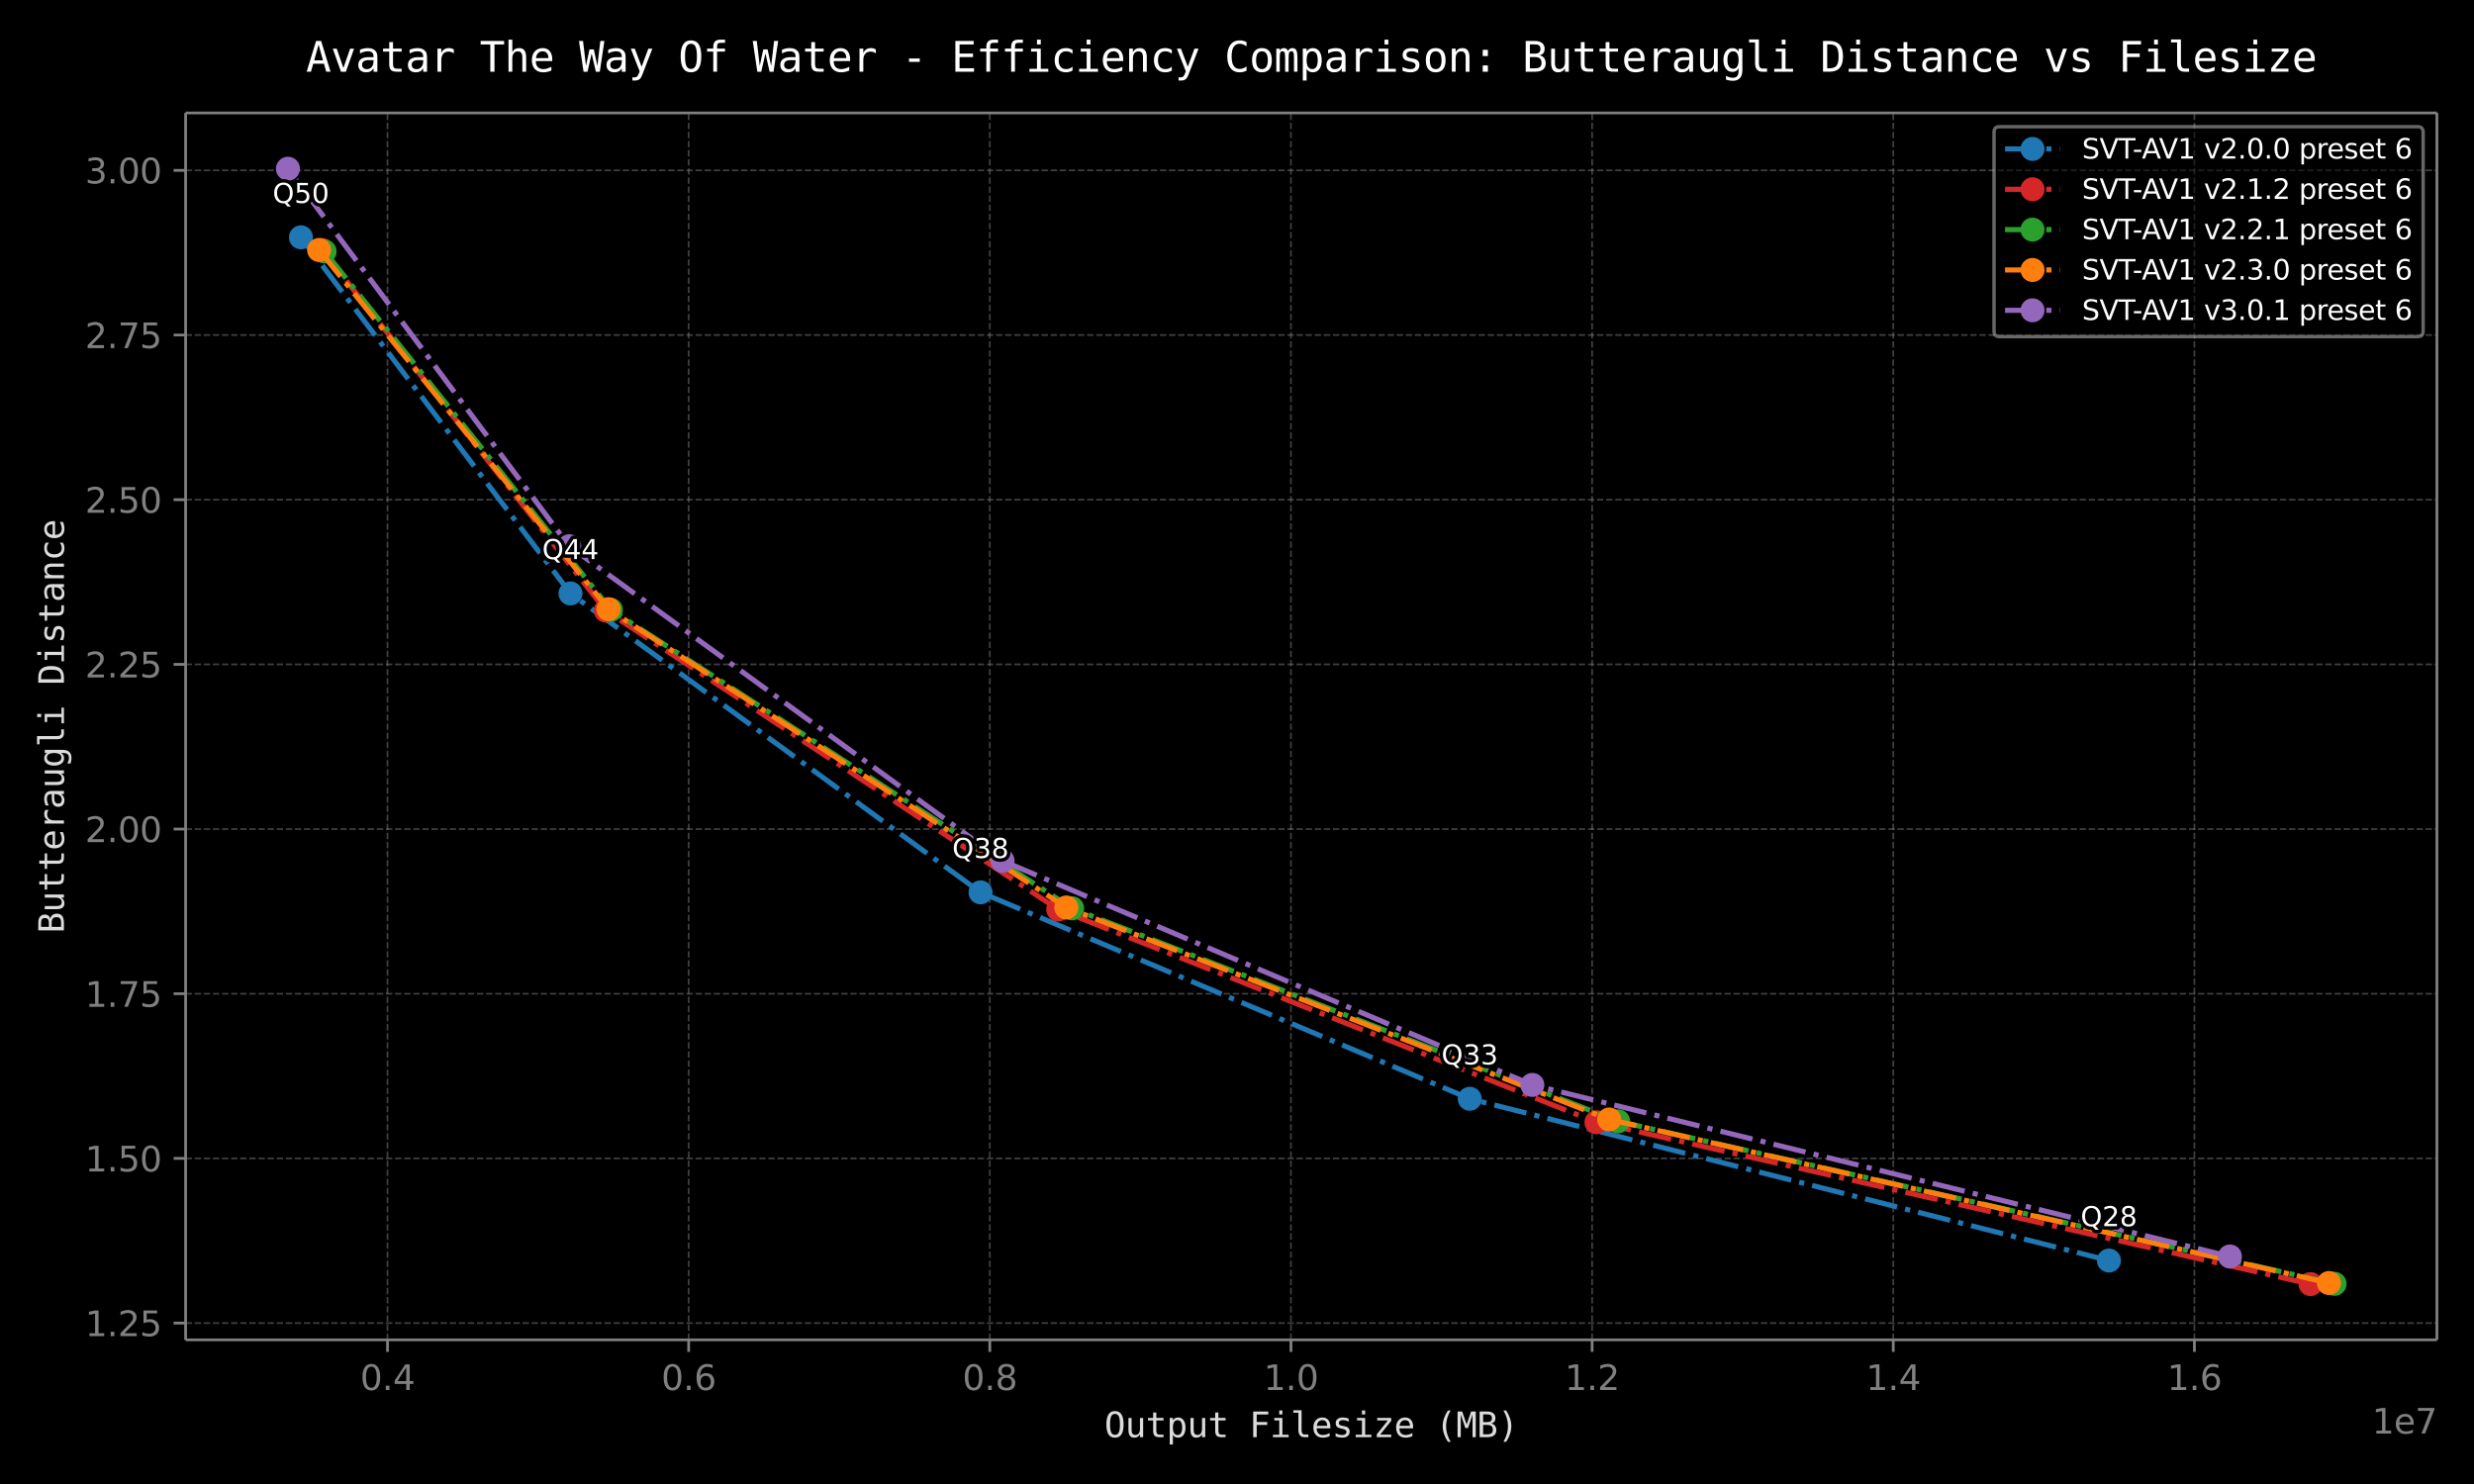 <!DOCTYPE svg  PUBLIC '-//W3C//DTD SVG 1.1//EN'  'http://www.w3.org/Graphics/SVG/1.1/DTD/svg11.dtd'>
<svg width="720pt" height="432pt" version="1.1" viewBox="0 0 720 432" xmlns="http://www.w3.org/2000/svg" xmlns:xlink="http://www.w3.org/1999/xlink"><defs><style type="text/css">*{stroke-linejoin: round; stroke-linecap: butt}</style></defs><g id="figure_1"><g id="patch_1"><path d="m0 432h720v-432h-720z"/></g><g id="axes_1"><g id="patch_2"><path d="m54.02 390.04h655.18v-357.16h-655.18z"/></g><g id="matplotlib.axis_1"><g id="xtick_1"><g id="line2d_1"><path d="m112.77 390.04v-357.16" clip-path="url(#p30de044396)" fill="none" stroke="#808080" stroke-dasharray="1.85,0.8" stroke-opacity=".5" stroke-width=".5"/></g><g id="line2d_2"><defs><path id="mf02370aa03" d="m0 0v3.5" stroke="#808080" stroke-width=".8"/></defs><use x="112.773" y="390.04" fill="#808080" stroke="#808080" stroke-width=".8" xlink:href="#mf02370aa03"/></g><g id="text_1"><!-- 0.4 --><g transform="translate(104.82 404.64) scale(.1 -.1)" fill="#808080"><defs><path id="DejaVuSans-30" transform="scale(.016)" d="m2034 4250q-487 0-733-480-245-479-245-1442 0-959 245-1439 246-480 733-480 491 0 736 480 246 480 246 1439 0 963-246 1442-245 480-736 480zm0 500q785 0 1199-621 414-620 414-1801 0-1178-414-1799-414-620-1199-620-784 0-1198 620-414 621-414 1799 0 1181 414 1801 414 621 1198 621z"/><path id="DejaVuSans-2e" transform="scale(.016)" d="m684 794h660v-794h-660v794z"/><path id="DejaVuSans-34" transform="scale(.016)" d="m2419 4116-1594-2491h1594v2491zm-166 550h794v-3041h666v-525h-666v-1100h-628v1100h-2106v609l1940 2957z"/></defs><use xlink:href="#DejaVuSans-30"/><use transform="translate(63.623)" xlink:href="#DejaVuSans-2e"/><use transform="translate(95.41)" xlink:href="#DejaVuSans-34"/></g></g></g><g id="xtick_2"><g id="line2d_3"><path d="m200.42 390.04v-357.16" clip-path="url(#p30de044396)" fill="none" stroke="#808080" stroke-dasharray="1.85,0.8" stroke-opacity=".5" stroke-width=".5"/></g><g id="line2d_4"><use x="200.416" y="390.04" fill="#808080" stroke="#808080" stroke-width=".8" xlink:href="#mf02370aa03"/></g><g id="text_2"><!-- 0.6 --><g transform="translate(192.46 404.64) scale(.1 -.1)" fill="#808080"><defs><path id="DejaVuSans-36" transform="scale(.016)" d="m2113 2584q-425 0-674-291-248-290-248-796 0-503 248-796 249-292 674-292t673 292q248 293 248 796 0 506-248 796-248 291-673 291zm1253 1979v-575q-238 112-480 171-242 60-480 60-625 0-955-422-329-422-376-1275 184 272 462 417 279 145 613 145 703 0 1111-427 408-426 408-1160 0-719-425-1154-425-434-1131-434-810 0-1238 620-428 621-428 1799 0 1106 525 1764t1409 658q238 0 480-47t505-140z"/></defs><use xlink:href="#DejaVuSans-30"/><use transform="translate(63.623)" xlink:href="#DejaVuSans-2e"/><use transform="translate(95.41)" xlink:href="#DejaVuSans-36"/></g></g></g><g id="xtick_3"><g id="line2d_5"><path d="m288.06 390.04v-357.16" clip-path="url(#p30de044396)" fill="none" stroke="#808080" stroke-dasharray="1.85,0.8" stroke-opacity=".5" stroke-width=".5"/></g><g id="line2d_6"><use x="288.06" y="390.04" fill="#808080" stroke="#808080" stroke-width=".8" xlink:href="#mf02370aa03"/></g><g id="text_3"><!-- 0.8 --><g transform="translate(280.11 404.64) scale(.1 -.1)" fill="#808080"><defs><path id="DejaVuSans-38" transform="scale(.016)" d="m2034 2216q-450 0-708-241-257-241-257-662 0-422 257-663 258-241 708-241t709 242q260 243 260 662 0 421-258 662-257 241-711 241zm-631 268q-406 100-633 378-226 279-226 679 0 559 398 884 399 325 1092 325 697 0 1094-325t397-884q0-400-227-679-226-278-629-378 456-106 710-416 255-309 255-755 0-679-414-1042-414-362-1186-362-771 0-1186 362-414 363-414 1042 0 446 256 755 257 310 713 416zm-231 997q0-362 226-565 227-203 636-203 407 0 636 203 230 203 230 565 0 363-230 566-229 203-636 203-409 0-636-203-226-203-226-566z"/></defs><use xlink:href="#DejaVuSans-30"/><use transform="translate(63.623)" xlink:href="#DejaVuSans-2e"/><use transform="translate(95.41)" xlink:href="#DejaVuSans-38"/></g></g></g><g id="xtick_4"><g id="line2d_7"><path d="m375.7 390.04v-357.16" clip-path="url(#p30de044396)" fill="none" stroke="#808080" stroke-dasharray="1.85,0.8" stroke-opacity=".5" stroke-width=".5"/></g><g id="line2d_8"><use x="375.703" y="390.04" fill="#808080" stroke="#808080" stroke-width=".8" xlink:href="#mf02370aa03"/></g><g id="text_4"><!-- 1.0 --><g transform="translate(367.75 404.64) scale(.1 -.1)" fill="#808080"><defs><path id="DejaVuSans-31" transform="scale(.016)" d="m794 531h1031v3560l-1122-225v575l1116 225h631v-4135h1031v-531h-2687v531z"/></defs><use xlink:href="#DejaVuSans-31"/><use transform="translate(63.623)" xlink:href="#DejaVuSans-2e"/><use transform="translate(95.41)" xlink:href="#DejaVuSans-30"/></g></g></g><g id="xtick_5"><g id="line2d_9"><path d="m463.35 390.04v-357.16" clip-path="url(#p30de044396)" fill="none" stroke="#808080" stroke-dasharray="1.85,0.8" stroke-opacity=".5" stroke-width=".5"/></g><g id="line2d_10"><use x="463.346" y="390.04" fill="#808080" stroke="#808080" stroke-width=".8" xlink:href="#mf02370aa03"/></g><g id="text_5"><!-- 1.2 --><g transform="translate(455.39 404.64) scale(.1 -.1)" fill="#808080"><defs><path id="DejaVuSans-32" transform="scale(.016)" d="m1228 531h2203v-531h-2962v531q359 372 979 998 621 627 780 809 303 340 423 576 121 236 121 464 0 372-261 606-261 235-680 235-297 0-627-103-329-103-704-313v638q381 153 712 231 332 78 607 78 725 0 1156-363 431-362 431-968 0-288-108-546-107-257-392-607-78-91-497-524-418-433-1181-1211z"/></defs><use xlink:href="#DejaVuSans-31"/><use transform="translate(63.623)" xlink:href="#DejaVuSans-2e"/><use transform="translate(95.41)" xlink:href="#DejaVuSans-32"/></g></g></g><g id="xtick_6"><g id="line2d_11"><path d="m550.99 390.04v-357.16" clip-path="url(#p30de044396)" fill="none" stroke="#808080" stroke-dasharray="1.85,0.8" stroke-opacity=".5" stroke-width=".5"/></g><g id="line2d_12"><use x="550.99" y="390.04" fill="#808080" stroke="#808080" stroke-width=".8" xlink:href="#mf02370aa03"/></g><g id="text_6"><!-- 1.4 --><g transform="translate(543.04 404.64) scale(.1 -.1)" fill="#808080"><use xlink:href="#DejaVuSans-31"/><use transform="translate(63.623)" xlink:href="#DejaVuSans-2e"/><use transform="translate(95.41)" xlink:href="#DejaVuSans-34"/></g></g></g><g id="xtick_7"><g id="line2d_13"><path d="m638.63 390.04v-357.16" clip-path="url(#p30de044396)" fill="none" stroke="#808080" stroke-dasharray="1.85,0.8" stroke-opacity=".5" stroke-width=".5"/></g><g id="line2d_14"><use x="638.633" y="390.04" fill="#808080" stroke="#808080" stroke-width=".8" xlink:href="#mf02370aa03"/></g><g id="text_7"><!-- 1.6 --><g transform="translate(630.68 404.64) scale(.1 -.1)" fill="#808080"><use xlink:href="#DejaVuSans-31"/><use transform="translate(63.623)" xlink:href="#DejaVuSans-2e"/><use transform="translate(95.41)" xlink:href="#DejaVuSans-36"/></g></g></g><g id="text_8"><!-- Output Filesize (MB) --><g transform="translate(321.41 418.37) scale(.1 -.1)" fill="#dcdcdc"><defs><path id="DejaVuSansMono-4f" transform="scale(.016)" d="m2828 2328q0 1028-211 1469t-692 441q-478 0-689-441t-211-1469q0-1025 211-1466 211-440 689-440 481 0 692 439t211 1467zm660 0q0-1219-386-1819t-1177-600-1175 597-384 1822q0 1222 386 1822t1173 600q791 0 1177-600t386-1822z"/><path id="DejaVuSansMono-75" transform="scale(.016)" d="m609 1325v2169h575v-2169q0-472 167-694 168-222 518-222 406 0 621 286 216 286 216 821v1978h578v-3494h-578v525q-153-303-417-460-264-156-617-156-538 0-801 352-262 352-262 1064z"/><path id="DejaVuSansMono-74" transform="scale(.016)" d="m1919 4494v-994h1306v-447h-1306v-1900q0-387 147-541 147-153 512-153h647v-459h-703q-647 0-913 259-265 260-265 894v1900h-935v447h935v994h575z"/><path id="DejaVuSansMono-70" transform="scale(.016)" d="m1172 441v-1772h-578v4831h578v-447q144 260 383 395 239 136 551 136 635 0 996-491 361-490 361-1359 0-853-363-1339-362-486-994-486-318 0-558 136-239 136-376 396zm1687 1306q0 669-211 1009-210 341-626 341-419 0-635-342-215-342-215-1008 0-663 215-1007 216-343 635-343 416 0 626 340 211 341 211 1010z"/><path id="DejaVuSansMono-46" transform="scale(.016)" d="m728 4666h2747v-532h-2112v-1375h1915v-531h-1915v-2228h-635v4666z"/><path id="DejaVuSansMono-69" transform="scale(.016)" d="m800 3500h1472v-3053h1141v-447h-2857v447h1141v2606h-897v447zm897 1363h575v-729h-575v729z"/><path id="DejaVuSansMono-6c" transform="scale(.016)" d="m1997 1269q0-388 142-585 142-196 420-196h672v-488h-728q-515 0-798 331-283 332-283 938v3178h-922v450h1497v-3628z"/><path id="DejaVuSansMono-65" transform="scale(.016)" d="m3475 1894v-281h-2491v-19q0-572 298-885 299-312 843-312 275 0 575 87 300 88 641 266v-572q-328-134-633-201-305-68-589-68-816 0-1276 489-459 490-459 1349 0 837 450 1337t1200 500q669 0 1055-453t386-1237zm-575 169q-12 506-239 770t-652 264q-415 0-684-275t-319-763l1894 4z"/><path id="DejaVuSansMono-73" transform="scale(.016)" d="m3041 3378v-562q-247 143-497 215t-510 72q-390 0-583-127-192-126-192-385 0-235 144-351 144-115 716-224l231-44q428-81 648-325 221-244 221-634 0-519-369-812-369-292-1025-292-259 0-544 55-284 55-615 164v594q322-166 615-249 294-82 557-82 381 0 590 154 210 155 210 433 0 400-766 553l-25 7-216 43q-497 97-725 327t-228 626q0 504 340 777 341 273 973 273 281 0 540-52 260-51 510-154z"/><path id="DejaVuSansMono-7a" transform="scale(.016)" d="m709 3506h2541v-525l-2009-2512h2009v-469h-2616v531l2010 2516h-1935v459z"/><path id="DejaVuSansMono-28" transform="scale(.016)" d="m2766 4856q-416-712-621-1420-204-708-204-1427 0-715 204-1425 205-709 621-1428h-500q-472 744-704 1448-231 705-231 1405 0 697 231 1403 232 707 704 1444h500z"/><path id="DejaVuSansMono-4d" transform="scale(.016)" d="m269 4666h844l806-2375 812 2375h847v-4666h-584v4122l-831-2459h-479l-834 2459v-4122h-581v4666z"/><path id="DejaVuSansMono-42" transform="scale(.016)" d="m1153 2228v-1709h747q550 0 784 192 235 192 235 633 0 456-247 670t-772 214h-747zm0 1919v-1406h735q456 0 660 175 205 175 205 565 0 353-202 509-201 157-663 157h-735zm-634 519h1381q716 0 1103-310 388-309 388-875 0-428-205-675t-614-309q459-69 720-393 261-323 261-823 0-634-416-958-415-323-1237-323h-1381v4666z"/><path id="DejaVuSansMono-29" transform="scale(.016)" d="m1088 4856h500q471-737 702-1444 232-706 232-1403 0-703-232-1409-231-706-702-1444h-500q415 725 620 1434 205 710 205 1419 0 713-205 1422-205 710-620 1425z"/></defs><use xlink:href="#DejaVuSansMono-4f"/><use transform="translate(60.205)" xlink:href="#DejaVuSansMono-75"/><use transform="translate(120.41)" xlink:href="#DejaVuSansMono-74"/><use transform="translate(180.62)" xlink:href="#DejaVuSansMono-70"/><use transform="translate(240.82)" xlink:href="#DejaVuSansMono-75"/><use transform="translate(301.03)" xlink:href="#DejaVuSansMono-74"/><use transform="translate(361.23)" xlink:href="#DejaVuSansMono-20"/><use transform="translate(421.44)" xlink:href="#DejaVuSansMono-46"/><use transform="translate(481.64)" xlink:href="#DejaVuSansMono-69"/><use transform="translate(541.85)" xlink:href="#DejaVuSansMono-6c"/><use transform="translate(602.05)" xlink:href="#DejaVuSansMono-65"/><use transform="translate(662.26)" xlink:href="#DejaVuSansMono-73"/><use transform="translate(722.46)" xlink:href="#DejaVuSansMono-69"/><use transform="translate(782.67)" xlink:href="#DejaVuSansMono-7a"/><use transform="translate(842.87)" xlink:href="#DejaVuSansMono-65"/><use transform="translate(903.08)" xlink:href="#DejaVuSansMono-20"/><use transform="translate(963.28)" xlink:href="#DejaVuSansMono-28"/><use transform="translate(1023.5)" xlink:href="#DejaVuSansMono-4d"/><use transform="translate(1083.7)" xlink:href="#DejaVuSansMono-42"/><use transform="translate(1143.9)" xlink:href="#DejaVuSansMono-29"/></g></g><g id="text_9"><!-- 1e7 --><g transform="translate(690.32 417.32) scale(.1 -.1)" fill="#808080"><defs><path id="DejaVuSans-65" transform="scale(.016)" d="m3597 1894v-281h-2644q38-594 358-905t892-311q331 0 642 81t618 244v-544q-310-131-635-200t-659-69q-838 0-1327 487-489 488-489 1320 0 859 464 1363 464 505 1252 505 706 0 1117-455 411-454 411-1235zm-575 169q-6 471-264 752-258 282-683 282-481 0-770-272t-333-766l2050 4z"/><path id="DejaVuSans-37" transform="scale(.016)" d="m525 4666h3e3v-269l-1694-4397h-659l1594 4134h-2241v532z"/></defs><use xlink:href="#DejaVuSans-31"/><use transform="translate(63.623)" xlink:href="#DejaVuSans-65"/><use transform="translate(125.15)" xlink:href="#DejaVuSans-37"/></g></g></g><g id="matplotlib.axis_2"><g id="ytick_1"><g id="line2d_15"><path d="m54.02 385.15h655.18" clip-path="url(#p30de044396)" fill="none" stroke="#808080" stroke-dasharray="1.85,0.8" stroke-opacity=".5" stroke-width=".5"/></g><g id="line2d_16"><defs><path id="m1d2f114533" d="m0 0h-3.5" stroke="#808080" stroke-width=".8"/></defs><use x="54.02" y="385.153" fill="#808080" stroke="#808080" stroke-width=".8" xlink:href="#m1d2f114533"/></g><g id="text_10"><!-- 1.25 --><g transform="translate(24.754 388.95) scale(.1 -.1)" fill="#808080"><defs><path id="DejaVuSans-35" transform="scale(.016)" d="m691 4666h2478v-532h-1900v-1143q137 47 274 70 138 23 276 23 781 0 1237-428 457-428 457-1159 0-753-469-1171-469-417-1322-417-294 0-599 50-304 50-629 150v635q281-153 581-228t634-75q541 0 856 284 316 284 316 772 0 487-316 771-315 285-856 285-253 0-505-56-251-56-513-175v2344z"/></defs><use xlink:href="#DejaVuSans-31"/><use transform="translate(63.623)" xlink:href="#DejaVuSans-2e"/><use transform="translate(95.41)" xlink:href="#DejaVuSans-32"/><use transform="translate(159.03)" xlink:href="#DejaVuSans-35"/></g></g></g><g id="ytick_2"><g id="line2d_17"><path d="m54.02 337.22h655.18" clip-path="url(#p30de044396)" fill="none" stroke="#808080" stroke-dasharray="1.85,0.8" stroke-opacity=".5" stroke-width=".5"/></g><g id="line2d_18"><use x="54.02" y="337.215" fill="#808080" stroke="#808080" stroke-width=".8" xlink:href="#m1d2f114533"/></g><g id="text_11"><!-- 1.50 --><g transform="translate(24.754 341.01) scale(.1 -.1)" fill="#808080"><use xlink:href="#DejaVuSans-31"/><use transform="translate(63.623)" xlink:href="#DejaVuSans-2e"/><use transform="translate(95.41)" xlink:href="#DejaVuSans-35"/><use transform="translate(159.03)" xlink:href="#DejaVuSans-30"/></g></g></g><g id="ytick_3"><g id="line2d_19"><path d="m54.02 289.28h655.18" clip-path="url(#p30de044396)" fill="none" stroke="#808080" stroke-dasharray="1.85,0.8" stroke-opacity=".5" stroke-width=".5"/></g><g id="line2d_20"><use x="54.02" y="289.278" fill="#808080" stroke="#808080" stroke-width=".8" xlink:href="#m1d2f114533"/></g><g id="text_12"><!-- 1.75 --><g transform="translate(24.754 293.08) scale(.1 -.1)" fill="#808080"><use xlink:href="#DejaVuSans-31"/><use transform="translate(63.623)" xlink:href="#DejaVuSans-2e"/><use transform="translate(95.41)" xlink:href="#DejaVuSans-37"/><use transform="translate(159.03)" xlink:href="#DejaVuSans-35"/></g></g></g><g id="ytick_4"><g id="line2d_21"><path d="m54.02 241.34h655.18" clip-path="url(#p30de044396)" fill="none" stroke="#808080" stroke-dasharray="1.85,0.8" stroke-opacity=".5" stroke-width=".5"/></g><g id="line2d_22"><use x="54.02" y="241.34" fill="#808080" stroke="#808080" stroke-width=".8" xlink:href="#m1d2f114533"/></g><g id="text_13"><!-- 2.00 --><g transform="translate(24.754 245.14) scale(.1 -.1)" fill="#808080"><use xlink:href="#DejaVuSans-32"/><use transform="translate(63.623)" xlink:href="#DejaVuSans-2e"/><use transform="translate(95.41)" xlink:href="#DejaVuSans-30"/><use transform="translate(159.03)" xlink:href="#DejaVuSans-30"/></g></g></g><g id="ytick_5"><g id="line2d_23"><path d="m54.02 193.4h655.18" clip-path="url(#p30de044396)" fill="none" stroke="#808080" stroke-dasharray="1.85,0.8" stroke-opacity=".5" stroke-width=".5"/></g><g id="line2d_24"><use x="54.02" y="193.402" fill="#808080" stroke="#808080" stroke-width=".8" xlink:href="#m1d2f114533"/></g><g id="text_14"><!-- 2.25 --><g transform="translate(24.754 197.2) scale(.1 -.1)" fill="#808080"><use xlink:href="#DejaVuSans-32"/><use transform="translate(63.623)" xlink:href="#DejaVuSans-2e"/><use transform="translate(95.41)" xlink:href="#DejaVuSans-32"/><use transform="translate(159.03)" xlink:href="#DejaVuSans-35"/></g></g></g><g id="ytick_6"><g id="line2d_25"><path d="m54.02 145.46h655.18" clip-path="url(#p30de044396)" fill="none" stroke="#808080" stroke-dasharray="1.85,0.8" stroke-opacity=".5" stroke-width=".5"/></g><g id="line2d_26"><use x="54.02" y="145.464" fill="#808080" stroke="#808080" stroke-width=".8" xlink:href="#m1d2f114533"/></g><g id="text_15"><!-- 2.50 --><g transform="translate(24.754 149.26) scale(.1 -.1)" fill="#808080"><use xlink:href="#DejaVuSans-32"/><use transform="translate(63.623)" xlink:href="#DejaVuSans-2e"/><use transform="translate(95.41)" xlink:href="#DejaVuSans-35"/><use transform="translate(159.03)" xlink:href="#DejaVuSans-30"/></g></g></g><g id="ytick_7"><g id="line2d_27"><path d="m54.02 97.526h655.18" clip-path="url(#p30de044396)" fill="none" stroke="#808080" stroke-dasharray="1.85,0.8" stroke-opacity=".5" stroke-width=".5"/></g><g id="line2d_28"><use x="54.02" y="97.526" fill="#808080" stroke="#808080" stroke-width=".8" xlink:href="#m1d2f114533"/></g><g id="text_16"><!-- 2.75 --><g transform="translate(24.754 101.33) scale(.1 -.1)" fill="#808080"><use xlink:href="#DejaVuSans-32"/><use transform="translate(63.623)" xlink:href="#DejaVuSans-2e"/><use transform="translate(95.41)" xlink:href="#DejaVuSans-37"/><use transform="translate(159.03)" xlink:href="#DejaVuSans-35"/></g></g></g><g id="ytick_8"><g id="line2d_29"><path d="m54.02 49.588h655.18" clip-path="url(#p30de044396)" fill="none" stroke="#808080" stroke-dasharray="1.85,0.8" stroke-opacity=".5" stroke-width=".5"/></g><g id="line2d_30"><use x="54.02" y="49.588" fill="#808080" stroke="#808080" stroke-width=".8" xlink:href="#m1d2f114533"/></g><g id="text_17"><!-- 3.00 --><g transform="translate(24.754 53.387) scale(.1 -.1)" fill="#808080"><defs><path id="DejaVuSans-33" transform="scale(.016)" d="m2597 2516q453-97 707-404 255-306 255-756 0-690-475-1069-475-378-1350-378-293 0-604 58t-642 174v609q262-153 574-231 313-78 654-78 593 0 904 234t311 681q0 413-289 645-289 233-804 233h-544v519h569q465 0 712 186t247 536q0 359-255 551-254 193-729 193-260 0-557-57-297-56-653-174v562q360 100 674 150t592 50q719 0 1137-327 419-326 419-882 0-388-222-655t-631-370z"/></defs><use xlink:href="#DejaVuSans-33"/><use transform="translate(63.623)" xlink:href="#DejaVuSans-2e"/><use transform="translate(95.41)" xlink:href="#DejaVuSans-30"/><use transform="translate(159.03)" xlink:href="#DejaVuSans-30"/></g></g></g><g id="text_18"><!-- Butteraugli Distance --><g transform="translate(18.606 271.66) rotate(-90) scale(.1 -.1)" fill="#dcdcdc"><defs><path id="DejaVuSansMono-72" transform="scale(.016)" d="m3609 2778q-184 144-375 209-190 66-418 66-538 0-823-338-284-337-284-974v-1741h-578v3500h578v-684q144 372 442 570 299 198 708 198 213 0 397-53 185-53 353-165v-588z"/><path id="DejaVuSansMono-61" transform="scale(.016)" d="m2194 1759h-191q-503 0-758-177-254-176-254-526 0-315 190-490 191-175 528-175 475 0 747 329 272 330 275 911v128h-537zm1115 238v-1997h-578v519q-184-313-464-462-279-148-679-148-535 0-854 302-318 302-318 808 0 584 392 887t1151 303h772v91q-3 419-213 608-209 189-668 189-294 0-594-85-300-84-584-246v575q319 122 611 182 292 61 567 61 434 0 742-128t499-384q118-156 168-386t50-689z"/><path id="DejaVuSansMono-67" transform="scale(.016)" d="m2681 1778q0 647-211 983t-614 336q-422 0-644-336-221-336-221-983t223-986q224-339 649-339 396 0 607 340 211 341 211 985zm575-1553q0-788-372-1194-371-406-1093-406-238 0-498 44-259 43-518 128v569q306-144 556-213t460-69q465 0 677 254 213 253 213 803v25 390q-137-293-375-437-237-144-578-144-612 0-978 490-366 491-366 1313 0 825 366 1315 366 491 978 491 338 0 572-134t381-416v454h575v-3263z"/><path id="DejaVuSansMono-44" transform="scale(.016)" d="m1363 519q796 0 1112 392t316 1417q0 1035-314 1427t-1114 392h-300v-3628h300zm12 4147q1069 0 1575-569t506-1769q0-1194-506-1761t-1575-567h-947v4666h947z"/><path id="DejaVuSansMono-6e" transform="scale(.016)" d="m3284 2169v-2169h-578v2169q0 472-166 693-165 222-518 222-403 0-621-286-217-285-217-820v-1978h-575v3500h575v-525q154 300 416 454 263 155 622 155 534 0 798-352 264-351 264-1063z"/><path id="DejaVuSansMono-63" transform="scale(.016)" d="m3316 178q-232-134-477-201-245-68-501-68-813 0-1271 487-458 488-458 1351 0 862 458 1349 458 488 1271 488 253 0 493-66 241-65 485-202v-603q-228 203-458 293-230 91-520 91-541 0-832-350-290-350-290-1e3 0-647 292-999 292-351 830-351 300 0 537 92 238 92 441 286v-597z"/></defs><use xlink:href="#DejaVuSansMono-42"/><use transform="translate(60.205)" xlink:href="#DejaVuSansMono-75"/><use transform="translate(120.41)" xlink:href="#DejaVuSansMono-74"/><use transform="translate(180.62)" xlink:href="#DejaVuSansMono-74"/><use transform="translate(240.82)" xlink:href="#DejaVuSansMono-65"/><use transform="translate(301.03)" xlink:href="#DejaVuSansMono-72"/><use transform="translate(361.23)" xlink:href="#DejaVuSansMono-61"/><use transform="translate(421.44)" xlink:href="#DejaVuSansMono-75"/><use transform="translate(481.64)" xlink:href="#DejaVuSansMono-67"/><use transform="translate(541.85)" xlink:href="#DejaVuSansMono-6c"/><use transform="translate(602.05)" xlink:href="#DejaVuSansMono-69"/><use transform="translate(662.26)" xlink:href="#DejaVuSansMono-20"/><use transform="translate(722.46)" xlink:href="#DejaVuSansMono-44"/><use transform="translate(782.67)" xlink:href="#DejaVuSansMono-69"/><use transform="translate(842.87)" xlink:href="#DejaVuSansMono-73"/><use transform="translate(903.08)" xlink:href="#DejaVuSansMono-74"/><use transform="translate(963.28)" xlink:href="#DejaVuSansMono-61"/><use transform="translate(1023.5)" xlink:href="#DejaVuSansMono-6e"/><use transform="translate(1083.7)" xlink:href="#DejaVuSansMono-63"/><use transform="translate(1143.9)" xlink:href="#DejaVuSansMono-65"/></g></g></g><g id="line2d_31"><path d="m613.76 366.95-186.02-47.09-142.38-60.087-119.33-87.011-78.442-103.68" clip-path="url(#p30de044396)" fill="none" stroke="#1f77b4" stroke-dasharray="9.6,2.4,1.5,2.4" stroke-width="1.5"/><defs><path id="m74e4ad3500" d="m0 3c0.796 0 1.559-0.316 2.121-0.879 0.563-0.563 0.879-1.326 0.879-2.121s-0.316-1.559-0.879-2.121c-0.563-0.563-1.326-0.879-2.121-0.879s-1.559 0.316-2.121 0.879c-0.563 0.563-0.879 1.326-0.879 2.121s0.316 1.559 0.879 2.121c0.563 0.563 1.326 0.879 2.121 0.879z" stroke="#1f77b4"/></defs><g clip-path="url(#p30de044396)" fill="#1f77b4" stroke="#1f77b4"><use x="613.756" y="366.948" xlink:href="#m74e4ad3500"/><use x="427.741" y="319.858" xlink:href="#m74e4ad3500"/><use x="285.362" y="259.771" xlink:href="#m74e4ad3500"/><use x="166.027" y="172.76" xlink:href="#m74e4ad3500"/><use x="87.585" y="69.082" xlink:href="#m74e4ad3500"/></g></g><g id="line2d_32"><path d="m672.42 373.81-207.81-47.113-156.63-61.943-131.67-86.988-82.519-104.96" clip-path="url(#p30de044396)" fill="none" stroke="#d62728" stroke-dasharray="9.6,2.4,1.5,2.4" stroke-width="1.5"/><defs><path id="m6f40ac5278" d="m0 3c0.796 0 1.559-0.316 2.121-0.879 0.563-0.563 0.879-1.326 0.879-2.121s-0.316-1.559-0.879-2.121c-0.563-0.563-1.326-0.879-2.121-0.879s-1.559 0.316-2.121 0.879c-0.563 0.563-0.879 1.326-0.879 2.121s0.316 1.559 0.879 2.121c0.563 0.563 1.326 0.879 2.121 0.879z" stroke="#d62728"/></defs><g clip-path="url(#p30de044396)" fill="#d62728" stroke="#d62728"><use x="672.423" y="373.805" xlink:href="#m6f40ac5278"/><use x="464.613" y="326.692" xlink:href="#m6f40ac5278"/><use x="307.983" y="264.749" xlink:href="#m6f40ac5278"/><use x="176.316" y="177.761" xlink:href="#m6f40ac5278"/><use x="93.797" y="72.796" xlink:href="#m6f40ac5278"/></g></g><g id="line2d_33"><path d="m679.42 373.73-208.51-47.315-158.88-61.995-134.24-86.886-83.317-104.33" clip-path="url(#p30de044396)" fill="none" stroke="#2ca02c" stroke-dasharray="9.6,2.4,1.5,2.4" stroke-width="1.5"/><defs><path id="m52137cd165" d="m0 3c0.796 0 1.559-0.316 2.121-0.879 0.563-0.563 0.879-1.326 0.879-2.121s-0.316-1.559-0.879-2.121c-0.563-0.563-1.326-0.879-2.121-0.879s-1.559 0.316-2.121 0.879c-0.563 0.563-0.879 1.326-0.879 2.121s0.316 1.559 0.879 2.121c0.563 0.563 1.326 0.879 2.121 0.879z" stroke="#2ca02c"/></defs><g clip-path="url(#p30de044396)" fill="#2ca02c" stroke="#2ca02c"><use x="679.419" y="373.731" xlink:href="#m52137cd165"/><use x="470.905" y="326.416" xlink:href="#m52137cd165"/><use x="312.026" y="264.421" xlink:href="#m52137cd165"/><use x="177.783" y="177.534" xlink:href="#m52137cd165"/><use x="94.466" y="73.2" xlink:href="#m52137cd165"/></g></g><g id="line2d_34"><path d="m677.78 373.49-209.46-47.606-157.99-61.709-133.25-86.842-84.211-104.57" clip-path="url(#p30de044396)" fill="none" stroke="#ff7f0e" stroke-dasharray="9.6,2.4,1.5,2.4" stroke-width="1.5"/><defs><path id="m9ef41f0a61" d="m0 3c0.796 0 1.559-0.316 2.121-0.879 0.563-0.563 0.879-1.326 0.879-2.121s-0.316-1.559-0.879-2.121c-0.563-0.563-1.326-0.879-2.121-0.879s-1.559 0.316-2.121 0.879c-0.563 0.563-0.879 1.326-0.879 2.121s0.316 1.559 0.879 2.121c0.563 0.563 1.326 0.879 2.121 0.879z" stroke="#ff7f0e"/></defs><g clip-path="url(#p30de044396)" fill="#ff7f0e" stroke="#ff7f0e"><use x="677.779" y="373.491" xlink:href="#m9ef41f0a61"/><use x="468.315" y="325.885" xlink:href="#m9ef41f0a61"/><use x="310.329" y="264.175" xlink:href="#m9ef41f0a61"/><use x="177.078" y="177.333" xlink:href="#m9ef41f0a61"/><use x="92.867" y="72.767" xlink:href="#m9ef41f0a61"/></g></g><g id="line2d_35"><path d="m648.97 365.77-203.02-49.944-154.18-65.238-126.1-91.579-81.872-109.89" clip-path="url(#p30de044396)" fill="none" stroke="#9467bd" stroke-dasharray="9.6,2.4,1.5,2.4" stroke-width="1.5"/><defs><path id="mc70f428e66" d="m0 3c0.796 0 1.559-0.316 2.121-0.879 0.563-0.563 0.879-1.326 0.879-2.121s-0.316-1.559-0.879-2.121c-0.563-0.563-1.326-0.879-2.121-0.879s-1.559 0.316-2.121 0.879c-0.563 0.563-0.879 1.326-0.879 2.121s0.316 1.559 0.879 2.121c0.563 0.563 1.326 0.879 2.121 0.879z" stroke="#9467bd"/></defs><g clip-path="url(#p30de044396)" fill="#9467bd" stroke="#9467bd"><use x="648.968" y="365.767" xlink:href="#mc70f428e66"/><use x="445.952" y="315.824" xlink:href="#mc70f428e66"/><use x="291.771" y="250.586" xlink:href="#mc70f428e66"/><use x="165.673" y="159.007" xlink:href="#mc70f428e66"/><use x="83.801" y="49.115" xlink:href="#mc70f428e66"/></g></g><g id="patch_3"><path d="m54.02 390.04v-357.16" fill="none" stroke="#808080" stroke-linecap="square" stroke-width=".8"/></g><g id="patch_4"><path d="m709.2 390.04v-357.16" fill="none" stroke="#808080" stroke-linecap="square" stroke-width=".8"/></g><g id="patch_5"><path d="m54.02 390.04h655.18" fill="none" stroke="#808080" stroke-linecap="square" stroke-width=".8"/></g><g id="patch_6"><path d="m54.02 32.88h655.18" fill="none" stroke="#808080" stroke-linecap="square" stroke-width=".8"/></g><g id="text_19" fill="#fff"><path d="m608.67 351.65q-0.86 0-1.366 0.641-0.505 0.64-0.505 1.746 0 1.101 0.505 1.742 0.506 0.64 1.366 0.64 0.859 0 1.361-0.64 0.502-0.641 0.502-1.742 0-1.106-0.502-1.746-0.502-0.641-1.361-0.641zm1.105 5.192 1.04 1.136h-0.954l-0.864-0.934q-0.129 0.007-0.198 0.011-0.068 5e-3 -0.13 5e-3 -1.23 0-1.968-0.823-0.736-0.823-0.736-2.201 0-1.383 0.736-2.205 0.738-0.823 1.968-0.823 1.226 0 1.96 0.823 0.735 0.823 0.735 2.205 0 1.015-0.409 1.739-0.407 0.723-1.181 1.066zm3.574-0.559h2.754v0.664h-3.703v-0.664q0.449-0.465 1.224-1.248 0.776-0.784 0.975-1.011 0.379-0.425 0.529-0.72 0.151-0.295 0.151-0.58 0-0.465-0.326-0.757-0.326-0.294-0.85-0.294-0.371 0-0.784 0.129-0.411 0.129-0.88 0.391v-0.797q0.476-0.191 0.89-0.289 0.415-0.098 0.759-0.098 0.906 0 1.445 0.454 0.539 0.453 0.539 1.21 0 0.36-0.135 0.682-0.134 0.321-0.49 0.759-0.098 0.114-0.621 0.655-0.522 0.541-1.476 1.514zm6.097-2.106q-0.562 0-0.885 0.301-0.321 0.301-0.321 0.828 0 0.527 0.321 0.829 0.323 0.301 0.885 0.301t0.886-0.302q0.325-0.304 0.325-0.828 0-0.526-0.323-0.828-0.321-0.301-0.889-0.301zm-0.789-0.335q-0.507-0.125-0.791-0.472-0.282-0.349-0.282-0.849 0-0.699 0.497-1.105 0.499-0.406 1.365-0.406 0.871 0 1.367 0.406t0.496 1.105q0 0.5-0.284 0.849-0.282 0.347-0.786 0.472 0.57 0.133 0.887 0.52 0.319 0.386 0.319 0.944 0 0.849-0.517 1.302-0.517 0.453-1.482 0.453-0.964 0-1.482-0.453-0.517-0.454-0.517-1.302 0-0.557 0.32-0.944 0.321-0.388 0.891-0.52zm-0.289-1.246q0 0.453 0.282 0.706 0.284 0.254 0.795 0.254 0.509 0 0.795-0.254 0.287-0.254 0.287-0.706 0-0.454-0.287-0.708-0.286-0.254-0.795-0.254-0.511 0-0.795 0.254-0.282 0.254-0.282 0.708z" stroke="#000" stroke-width="2"/><path d="m608.67 351.65q-0.86 0-1.366 0.641-0.505 0.64-0.505 1.746 0 1.101 0.505 1.742 0.506 0.64 1.366 0.64 0.859 0 1.361-0.64 0.502-0.641 0.502-1.742 0-1.106-0.502-1.746-0.502-0.641-1.361-0.641zm1.105 5.192 1.04 1.136h-0.954l-0.864-0.934q-0.129 0.007-0.198 0.011-0.068 5e-3 -0.13 5e-3 -1.23 0-1.968-0.823-0.736-0.823-0.736-2.201 0-1.383 0.736-2.205 0.738-0.823 1.968-0.823 1.226 0 1.96 0.823 0.735 0.823 0.735 2.205 0 1.015-0.409 1.739-0.407 0.723-1.181 1.066zm3.574-0.559h2.754v0.664h-3.703v-0.664q0.449-0.465 1.224-1.248 0.776-0.784 0.975-1.011 0.379-0.425 0.529-0.72 0.151-0.295 0.151-0.58 0-0.465-0.326-0.757-0.326-0.294-0.85-0.294-0.371 0-0.784 0.129-0.411 0.129-0.88 0.391v-0.797q0.476-0.191 0.89-0.289 0.415-0.098 0.759-0.098 0.906 0 1.445 0.454 0.539 0.453 0.539 1.21 0 0.36-0.135 0.682-0.134 0.321-0.49 0.759-0.098 0.114-0.621 0.655-0.522 0.541-1.476 1.514zm6.097-2.106q-0.562 0-0.885 0.301-0.321 0.301-0.321 0.828 0 0.527 0.321 0.829 0.323 0.301 0.885 0.301t0.886-0.302q0.325-0.304 0.325-0.828 0-0.526-0.323-0.828-0.321-0.301-0.889-0.301zm-0.789-0.335q-0.507-0.125-0.791-0.472-0.282-0.349-0.282-0.849 0-0.699 0.497-1.105 0.499-0.406 1.365-0.406 0.871 0 1.367 0.406t0.496 1.105q0 0.5-0.284 0.849-0.282 0.347-0.786 0.472 0.57 0.133 0.887 0.52 0.319 0.386 0.319 0.944 0 0.849-0.517 1.302-0.517 0.453-1.482 0.453-0.964 0-1.482-0.453-0.517-0.454-0.517-1.302 0-0.557 0.32-0.944 0.321-0.388 0.891-0.52zm-0.289-1.246q0 0.453 0.282 0.706 0.284 0.254 0.795 0.254 0.509 0 0.795-0.254 0.287-0.254 0.287-0.706 0-0.454-0.287-0.708-0.286-0.254-0.795-0.254-0.511 0-0.795 0.254-0.282 0.254-0.282 0.708z"/></g><g id="text_20" fill="#fff"><path d="m422.65 304.56q-0.86 0-1.366 0.641-0.505 0.64-0.505 1.746 0 1.101 0.505 1.742 0.506 0.64 1.366 0.64 0.859 0 1.361-0.64 0.502-0.641 0.502-1.742 0-1.106-0.502-1.746-0.502-0.641-1.361-0.641zm1.105 5.192 1.04 1.136h-0.954l-0.864-0.934q-0.129 0.007-0.198 0.011-0.068 5e-3 -0.13 5e-3 -1.23 0-1.968-0.823-0.736-0.823-0.736-2.201 0-1.383 0.736-2.205 0.738-0.823 1.968-0.823 1.226 0 1.96 0.823 0.735 0.823 0.735 2.205 0 1.015-0.409 1.739-0.407 0.723-1.181 1.066zm5.286-3.04q0.566 0.121 0.884 0.505 0.319 0.383 0.319 0.945 0 0.863-0.594 1.336-0.594 0.472-1.688 0.472-0.366 0-0.755-0.072t-0.802-0.217v-0.761q0.328 0.191 0.718 0.289 0.391 0.098 0.818 0.098 0.741 0 1.13-0.292t0.389-0.851q0-0.516-0.361-0.806-0.361-0.291-1.005-0.291h-0.68v-0.649h0.711q0.581 0 0.89-0.233t0.309-0.67q0-0.449-0.319-0.689-0.318-0.241-0.911-0.241-0.325 0-0.696 0.071-0.371 0.07-0.816 0.217v-0.703q0.45-0.125 0.843-0.188t0.74-0.062q0.899 0 1.421 0.409 0.524 0.407 0.524 1.103 0 0.485-0.278 0.819t-0.789 0.463zm5.09 0q0.566 0.121 0.884 0.505 0.319 0.383 0.319 0.945 0 0.863-0.594 1.336-0.594 0.472-1.688 0.472-0.366 0-0.755-0.072t-0.802-0.217v-0.761q0.328 0.191 0.718 0.289 0.391 0.098 0.818 0.098 0.741 0 1.13-0.292t0.389-0.851q0-0.516-0.361-0.806-0.361-0.291-1.005-0.291h-0.68v-0.649h0.711q0.581 0 0.89-0.233t0.309-0.67q0-0.449-0.319-0.689-0.318-0.241-0.911-0.241-0.325 0-0.696 0.071-0.371 0.07-0.816 0.217v-0.703q0.45-0.125 0.843-0.188t0.74-0.062q0.899 0 1.421 0.409 0.524 0.407 0.524 1.103 0 0.485-0.278 0.819t-0.789 0.463z" stroke="#000" stroke-width="2"/><path d="m422.65 304.56q-0.86 0-1.366 0.641-0.505 0.64-0.505 1.746 0 1.101 0.505 1.742 0.506 0.64 1.366 0.64 0.859 0 1.361-0.64 0.502-0.641 0.502-1.742 0-1.106-0.502-1.746-0.502-0.641-1.361-0.641zm1.105 5.192 1.04 1.136h-0.954l-0.864-0.934q-0.129 0.007-0.198 0.011-0.068 5e-3 -0.13 5e-3 -1.23 0-1.968-0.823-0.736-0.823-0.736-2.201 0-1.383 0.736-2.205 0.738-0.823 1.968-0.823 1.226 0 1.96 0.823 0.735 0.823 0.735 2.205 0 1.015-0.409 1.739-0.407 0.723-1.181 1.066zm5.286-3.04q0.566 0.121 0.884 0.505 0.319 0.383 0.319 0.945 0 0.863-0.594 1.336-0.594 0.472-1.688 0.472-0.366 0-0.755-0.072t-0.802-0.217v-0.761q0.328 0.191 0.718 0.289 0.391 0.098 0.818 0.098 0.741 0 1.13-0.292t0.389-0.851q0-0.516-0.361-0.806-0.361-0.291-1.005-0.291h-0.68v-0.649h0.711q0.581 0 0.89-0.233t0.309-0.67q0-0.449-0.319-0.689-0.318-0.241-0.911-0.241-0.325 0-0.696 0.071-0.371 0.07-0.816 0.217v-0.703q0.45-0.125 0.843-0.188t0.74-0.062q0.899 0 1.421 0.409 0.524 0.407 0.524 1.103 0 0.485-0.278 0.819t-0.789 0.463zm5.09 0q0.566 0.121 0.884 0.505 0.319 0.383 0.319 0.945 0 0.863-0.594 1.336-0.594 0.472-1.688 0.472-0.366 0-0.755-0.072t-0.802-0.217v-0.761q0.328 0.191 0.718 0.289 0.391 0.098 0.818 0.098 0.741 0 1.13-0.292t0.389-0.851q0-0.516-0.361-0.806-0.361-0.291-1.005-0.291h-0.68v-0.649h0.711q0.581 0 0.89-0.233t0.309-0.67q0-0.449-0.319-0.689-0.318-0.241-0.911-0.241-0.325 0-0.696 0.071-0.371 0.07-0.816 0.217v-0.703q0.45-0.125 0.843-0.188t0.74-0.062q0.899 0 1.421 0.409 0.524 0.407 0.524 1.103 0 0.485-0.278 0.819t-0.789 0.463z"/></g><g id="text_21" fill="#fff"><path d="m280.28 244.47q-0.86 0-1.366 0.641-0.505 0.64-0.505 1.746 0 1.101 0.505 1.742 0.506 0.64 1.366 0.64 0.859 0 1.361-0.64 0.502-0.641 0.502-1.742 0-1.106-0.502-1.746-0.502-0.641-1.361-0.641zm1.105 5.192 1.04 1.136h-0.954l-0.864-0.934q-0.129 0.007-0.198 0.011-0.068 5e-3 -0.13 5e-3 -1.23 0-1.968-0.823-0.736-0.823-0.736-2.201 0-1.383 0.736-2.205 0.738-0.823 1.968-0.823 1.226 0 1.96 0.823 0.735 0.823 0.735 2.205 0 1.015-0.409 1.739-0.407 0.723-1.181 1.066zm5.286-3.04q0.566 0.121 0.884 0.505 0.319 0.383 0.319 0.945 0 0.863-0.594 1.336-0.594 0.472-1.688 0.472-0.366 0-0.755-0.072t-0.802-0.217v-0.761q0.328 0.191 0.718 0.289 0.391 0.098 0.818 0.098 0.741 0 1.13-0.292t0.389-0.851q0-0.516-0.361-0.806-0.361-0.291-1.005-0.291h-0.68v-0.649h0.711q0.581 0 0.89-0.233t0.309-0.67q0-0.449-0.319-0.689-0.318-0.241-0.911-0.241-0.325 0-0.696 0.071-0.371 0.07-0.816 0.217v-0.703q0.45-0.125 0.843-0.188t0.74-0.062q0.899 0 1.421 0.409 0.524 0.407 0.524 1.103 0 0.485-0.278 0.819t-0.789 0.463zm4.386 0.375q-0.562 0-0.885 0.301-0.321 0.301-0.321 0.828 0 0.527 0.321 0.829 0.323 0.301 0.885 0.301t0.886-0.302q0.325-0.304 0.325-0.828 0-0.526-0.323-0.828-0.321-0.301-0.889-0.301zm-0.789-0.335q-0.507-0.125-0.791-0.472-0.282-0.349-0.282-0.849 0-0.699 0.497-1.105 0.499-0.406 1.365-0.406 0.871 0 1.367 0.406t0.496 1.105q0 0.5-0.284 0.849-0.282 0.347-0.786 0.472 0.57 0.133 0.887 0.52 0.319 0.386 0.319 0.944 0 0.849-0.517 1.302-0.517 0.453-1.482 0.453-0.964 0-1.482-0.453-0.517-0.454-0.517-1.302 0-0.557 0.32-0.944 0.321-0.388 0.891-0.52zm-0.289-1.246q0 0.453 0.282 0.706 0.284 0.254 0.795 0.254 0.509 0 0.795-0.254 0.287-0.254 0.287-0.706 0-0.454-0.287-0.708-0.286-0.254-0.795-0.254-0.511 0-0.795 0.254-0.282 0.254-0.282 0.708z" stroke="#000" stroke-width="2"/><path d="m280.28 244.47q-0.86 0-1.366 0.641-0.505 0.64-0.505 1.746 0 1.101 0.505 1.742 0.506 0.64 1.366 0.64 0.859 0 1.361-0.64 0.502-0.641 0.502-1.742 0-1.106-0.502-1.746-0.502-0.641-1.361-0.641zm1.105 5.192 1.04 1.136h-0.954l-0.864-0.934q-0.129 0.007-0.198 0.011-0.068 5e-3 -0.13 5e-3 -1.23 0-1.968-0.823-0.736-0.823-0.736-2.201 0-1.383 0.736-2.205 0.738-0.823 1.968-0.823 1.226 0 1.96 0.823 0.735 0.823 0.735 2.205 0 1.015-0.409 1.739-0.407 0.723-1.181 1.066zm5.286-3.04q0.566 0.121 0.884 0.505 0.319 0.383 0.319 0.945 0 0.863-0.594 1.336-0.594 0.472-1.688 0.472-0.366 0-0.755-0.072t-0.802-0.217v-0.761q0.328 0.191 0.718 0.289 0.391 0.098 0.818 0.098 0.741 0 1.13-0.292t0.389-0.851q0-0.516-0.361-0.806-0.361-0.291-1.005-0.291h-0.68v-0.649h0.711q0.581 0 0.89-0.233t0.309-0.67q0-0.449-0.319-0.689-0.318-0.241-0.911-0.241-0.325 0-0.696 0.071-0.371 0.07-0.816 0.217v-0.703q0.45-0.125 0.843-0.188t0.74-0.062q0.899 0 1.421 0.409 0.524 0.407 0.524 1.103 0 0.485-0.278 0.819t-0.789 0.463zm4.386 0.375q-0.562 0-0.885 0.301-0.321 0.301-0.321 0.828 0 0.527 0.321 0.829 0.323 0.301 0.885 0.301t0.886-0.302q0.325-0.304 0.325-0.828 0-0.526-0.323-0.828-0.321-0.301-0.889-0.301zm-0.789-0.335q-0.507-0.125-0.791-0.472-0.282-0.349-0.282-0.849 0-0.699 0.497-1.105 0.499-0.406 1.365-0.406 0.871 0 1.367 0.406t0.496 1.105q0 0.5-0.284 0.849-0.282 0.347-0.786 0.472 0.57 0.133 0.887 0.52 0.319 0.386 0.319 0.944 0 0.849-0.517 1.302-0.517 0.453-1.482 0.453-0.964 0-1.482-0.453-0.517-0.454-0.517-1.302 0-0.557 0.32-0.944 0.321-0.388 0.891-0.52zm-0.289-1.246q0 0.453 0.282 0.706 0.284 0.254 0.795 0.254 0.509 0 0.795-0.254 0.287-0.254 0.287-0.706 0-0.454-0.287-0.708-0.286-0.254-0.795-0.254-0.511 0-0.795 0.254-0.282 0.254-0.282 0.708z"/></g><g id="text_22" fill="#fff"><path d="m160.94 157.46q-0.86 0-1.366 0.641-0.505 0.64-0.505 1.746 0 1.101 0.505 1.742 0.506 0.64 1.366 0.64 0.859 0 1.361-0.64 0.502-0.641 0.502-1.742 0-1.106-0.502-1.746-0.502-0.641-1.361-0.641zm1.105 5.192 1.04 1.136h-0.954l-0.864-0.934q-0.129 0.007-0.198 0.011-0.068 5e-3 -0.13 5e-3 -1.23 0-1.968-0.823-0.736-0.823-0.736-2.201 0-1.383 0.736-2.205 0.738-0.823 1.968-0.823 1.226 0 1.96 0.823 0.735 0.823 0.735 2.205 0 1.015-0.409 1.739-0.407 0.723-1.181 1.066zm5.063-5.04-1.992 3.114h1.992v-3.114zm-0.207-0.688h0.993v3.801h0.833v0.656h-0.833v1.375h-0.785v-1.375h-2.632v-0.761l2.425-3.696zm5.297 0.688-1.992 3.114h1.992v-3.114zm-0.207-0.688h0.993v3.801h0.833v0.656h-0.833v1.375h-0.785v-1.375h-2.632v-0.761l2.425-3.696z" stroke="#000" stroke-width="2"/><path d="m160.94 157.46q-0.86 0-1.366 0.641-0.505 0.64-0.505 1.746 0 1.101 0.505 1.742 0.506 0.64 1.366 0.64 0.859 0 1.361-0.64 0.502-0.641 0.502-1.742 0-1.106-0.502-1.746-0.502-0.641-1.361-0.641zm1.105 5.192 1.04 1.136h-0.954l-0.864-0.934q-0.129 0.007-0.198 0.011-0.068 5e-3 -0.13 5e-3 -1.23 0-1.968-0.823-0.736-0.823-0.736-2.201 0-1.383 0.736-2.205 0.738-0.823 1.968-0.823 1.226 0 1.96 0.823 0.735 0.823 0.735 2.205 0 1.015-0.409 1.739-0.407 0.723-1.181 1.066zm5.063-5.04-1.992 3.114h1.992v-3.114zm-0.207-0.688h0.993v3.801h0.833v0.656h-0.833v1.375h-0.785v-1.375h-2.632v-0.761l2.425-3.696zm5.297 0.688-1.992 3.114h1.992v-3.114zm-0.207-0.688h0.993v3.801h0.833v0.656h-0.833v1.375h-0.785v-1.375h-2.632v-0.761l2.425-3.696z"/></g><g id="text_23" fill="#fff"><path d="m82.499 53.784q-0.86 0-1.366 0.641-0.505 0.64-0.505 1.746 0 1.101 0.505 1.742 0.506 0.64 1.366 0.64 0.859 0 1.361-0.64 0.502-0.641 0.502-1.742 0-1.106-0.502-1.746-0.502-0.641-1.361-0.641zm1.105 5.192 1.04 1.136h-0.954l-0.864-0.934q-0.129 0.007-0.198 0.011-0.068 5e-3 -0.13 5e-3 -1.23 0-1.968-0.823-0.736-0.823-0.736-2.201 0-1.383 0.736-2.205 0.738-0.823 1.968-0.823 1.226 0 1.96 0.823 0.735 0.823 0.735 2.205 0 1.015-0.409 1.739-0.407 0.723-1.181 1.066zm2.903-5.728h3.098v0.665h-2.375v1.429q0.171-0.059 0.343-0.087 0.172-0.029 0.345-0.029 0.976 0 1.546 0.535 0.571 0.535 0.571 1.449 0 0.941-0.586 1.464-0.586 0.521-1.653 0.521-0.367 0-0.749-0.062-0.38-0.062-0.786-0.188v-0.794q0.351 0.191 0.726 0.285t0.792 0.094q0.676 0 1.07-0.355 0.395-0.355 0.395-0.965 0-0.609-0.395-0.964-0.394-0.356-1.07-0.356-0.316 0-0.631 0.07-0.314 0.07-0.641 0.219v-2.93zm6.769 0.52q-0.609 0-0.916 0.6-0.306 0.599-0.306 1.802 0 1.199 0.306 1.799 0.307 0.6 0.916 0.6 0.614 0 0.92-0.6 0.307-0.6 0.307-1.799 0-1.204-0.307-1.802-0.306-0.6-0.92-0.6zm0-0.625q0.981 0 1.499 0.776 0.517 0.775 0.517 2.251 0 1.472-0.517 2.249-0.517 0.775-1.499 0.775-0.98 0-1.498-0.775-0.517-0.776-0.517-2.249 0-1.476 0.517-2.251 0.517-0.776 1.498-0.776z" stroke="#000" stroke-width="2"/><path d="m82.499 53.784q-0.86 0-1.366 0.641-0.505 0.64-0.505 1.746 0 1.101 0.505 1.742 0.506 0.64 1.366 0.64 0.859 0 1.361-0.64 0.502-0.641 0.502-1.742 0-1.106-0.502-1.746-0.502-0.641-1.361-0.641zm1.105 5.192 1.04 1.136h-0.954l-0.864-0.934q-0.129 0.007-0.198 0.011-0.068 5e-3 -0.13 5e-3 -1.23 0-1.968-0.823-0.736-0.823-0.736-2.201 0-1.383 0.736-2.205 0.738-0.823 1.968-0.823 1.226 0 1.96 0.823 0.735 0.823 0.735 2.205 0 1.015-0.409 1.739-0.407 0.723-1.181 1.066zm2.903-5.728h3.098v0.665h-2.375v1.429q0.171-0.059 0.343-0.087 0.172-0.029 0.345-0.029 0.976 0 1.546 0.535 0.571 0.535 0.571 1.449 0 0.941-0.586 1.464-0.586 0.521-1.653 0.521-0.367 0-0.749-0.062-0.38-0.062-0.786-0.188v-0.794q0.351 0.191 0.726 0.285t0.792 0.094q0.676 0 1.07-0.355 0.395-0.355 0.395-0.965 0-0.609-0.395-0.964-0.394-0.356-1.07-0.356-0.316 0-0.631 0.07-0.314 0.07-0.641 0.219v-2.93zm6.769 0.52q-0.609 0-0.916 0.6-0.306 0.599-0.306 1.802 0 1.199 0.306 1.799 0.307 0.6 0.916 0.6 0.614 0 0.92-0.6 0.307-0.6 0.307-1.799 0-1.204-0.307-1.802-0.306-0.6-0.92-0.6zm0-0.625q0.981 0 1.499 0.776 0.517 0.775 0.517 2.251 0 1.472-0.517 2.249-0.517 0.775-1.499 0.775-0.98 0-1.498-0.775-0.517-0.776-0.517-2.249 0-1.476 0.517-2.251 0.517-0.776 1.498-0.776z"/></g><g id="text_24"><!-- Avatar The Way Of Water - Efficiency Comparison: Butteraugli Distance vs Filesize --><g transform="translate(89.023 20.88) scale(.12 -.12)" fill="#fff"><defs><path id="DejaVuSansMono-41" transform="scale(.016)" d="m1925 4109-666-2387h1332l-666 2387zm-381 557h765l1429-4666h-654l-343 1216h-1635l-337-1216h-653l1428 4666z"/><path id="DejaVuSansMono-76" transform="scale(.016)" d="m313 3500h596l1016-2937 1019 2937h597l-1244-3500h-741l-1243 3500z"/><path id="DejaVuSansMono-54" transform="scale(.016)" d="m147 4666h3559v-532h-1459v-4134h-634v4134h-1466v532z"/><path id="DejaVuSansMono-68" transform="scale(.016)" d="m3284 2169v-2169h-578v2169q0 472-166 693-165 222-518 222-403 0-621-286-217-285-217-820v-1978h-575v4863h575v-1888q154 300 416 454 263 155 622 155 534 0 798-352 264-351 264-1063z"/><path id="DejaVuSansMono-57" transform="scale(.016)" d="m0 4666h616l447-3788 531 2506h659l538-2512 447 3794h615l-697-4666h-597l-634 2772-631-2772h-597l-697 4666z"/><path id="DejaVuSansMono-79" transform="scale(.016)" d="m2681 1125q-143-366-365-962-310-826-416-1007-144-244-360-365-215-122-502-122h-463v481h341q253 0 396 147 144 147 366 759l-1353 3444h609l1038-2737 1022 2737h609l-922-2375z"/><path id="DejaVuSansMono-66" transform="scale(.016)" d="m3322 4863v-479h-653q-310 0-430-127-120-126-120-448v-309h1203v-447h-1203v-3053h-575v3053h-935v447h935v244q0 575 264 847t823 272h691z"/><path id="DejaVuSansMono-2d" transform="scale(.016)" d="m1113 2009h1628v-512h-1628v512z"/><path id="DejaVuSansMono-45" transform="scale(.016)" d="m616 4666h2768v-532h-2137v-1381h2044v-531h-2044v-1691h2197v-531h-2828v4666z"/><path id="DejaVuSansMono-43" transform="scale(.016)" d="m3353 166q-240-128-494-192-253-65-537-65-897 0-1393 634-495 635-495 1785 0 1144 498 1783 499 639 1390 639 284 0 537-64 254-64 494-192v-647q-231 191-497 291-265 100-534 100-616 0-922-475t-306-1435q0-956 306-1431t922-475q275 0 539 100t492 291v-647z"/><path id="DejaVuSansMono-6f" transform="scale(.016)" d="m1925 3097q-437 0-662-341-225-340-225-1009 0-666 225-1008t662-342q441 0 666 342t225 1008q0 669-225 1009-225 341-666 341zm0 487q728 0 1114-472 386-471 386-1365 0-897-385-1368-384-470-1115-470-728 0-1113 470-384 471-384 1368 0 894 384 1365 385 472 1113 472z"/><path id="DejaVuSansMono-6d" transform="scale(.016)" d="m2113 3144q106 225 270 332 164 108 395 108 422 0 595-327 174-326 174-1229v-2028h-525v2003q0 741-83 920-83 180-301 180-250 0-343-192-92-192-92-908v-2003h-525v2003q0 750-89 925t-320 175q-228 0-317-192t-89-908v-2003h-522v3500h522v-300q103 188 257 286 155 98 352 98 237 0 395-109t246-331z"/><path id="DejaVuSansMono-3a" transform="scale(.016)" d="m1528 3322h788v-947h-788v947zm0-2369h788v-953h-788v953z"/></defs><use xlink:href="#DejaVuSansMono-41"/><use transform="translate(60.205)" xlink:href="#DejaVuSansMono-76"/><use transform="translate(120.41)" xlink:href="#DejaVuSansMono-61"/><use transform="translate(180.62)" xlink:href="#DejaVuSansMono-74"/><use transform="translate(240.82)" xlink:href="#DejaVuSansMono-61"/><use transform="translate(301.03)" xlink:href="#DejaVuSansMono-72"/><use transform="translate(361.23)" xlink:href="#DejaVuSansMono-20"/><use transform="translate(421.44)" xlink:href="#DejaVuSansMono-54"/><use transform="translate(481.64)" xlink:href="#DejaVuSansMono-68"/><use transform="translate(541.85)" xlink:href="#DejaVuSansMono-65"/><use transform="translate(602.05)" xlink:href="#DejaVuSansMono-20"/><use transform="translate(662.26)" xlink:href="#DejaVuSansMono-57"/><use transform="translate(722.46)" xlink:href="#DejaVuSansMono-61"/><use transform="translate(782.67)" xlink:href="#DejaVuSansMono-79"/><use transform="translate(842.87)" xlink:href="#DejaVuSansMono-20"/><use transform="translate(903.08)" xlink:href="#DejaVuSansMono-4f"/><use transform="translate(963.28)" xlink:href="#DejaVuSansMono-66"/><use transform="translate(1023.5)" xlink:href="#DejaVuSansMono-20"/><use transform="translate(1083.7)" xlink:href="#DejaVuSansMono-57"/><use transform="translate(1143.9)" xlink:href="#DejaVuSansMono-61"/><use transform="translate(1204.1)" xlink:href="#DejaVuSansMono-74"/><use transform="translate(1264.3)" xlink:href="#DejaVuSansMono-65"/><use transform="translate(1324.5)" xlink:href="#DejaVuSansMono-72"/><use transform="translate(1384.7)" xlink:href="#DejaVuSansMono-20"/><use transform="translate(1444.9)" xlink:href="#DejaVuSansMono-2d"/><use transform="translate(1505.1)" xlink:href="#DejaVuSansMono-20"/><use transform="translate(1565.3)" xlink:href="#DejaVuSansMono-45"/><use transform="translate(1625.5)" xlink:href="#DejaVuSansMono-66"/><use transform="translate(1685.7)" xlink:href="#DejaVuSansMono-66"/><use transform="translate(1745.9)" xlink:href="#DejaVuSansMono-69"/><use transform="translate(1806.2)" xlink:href="#DejaVuSansMono-63"/><use transform="translate(1866.4)" xlink:href="#DejaVuSansMono-69"/><use transform="translate(1926.6)" xlink:href="#DejaVuSansMono-65"/><use transform="translate(1986.8)" xlink:href="#DejaVuSansMono-6e"/><use transform="translate(2047)" xlink:href="#DejaVuSansMono-63"/><use transform="translate(2107.2)" xlink:href="#DejaVuSansMono-79"/><use transform="translate(2167.4)" xlink:href="#DejaVuSansMono-20"/><use transform="translate(2227.6)" xlink:href="#DejaVuSansMono-43"/><use transform="translate(2287.8)" xlink:href="#DejaVuSansMono-6f"/><use transform="translate(2348)" xlink:href="#DejaVuSansMono-6d"/><use transform="translate(2408.2)" xlink:href="#DejaVuSansMono-70"/><use transform="translate(2468.4)" xlink:href="#DejaVuSansMono-61"/><use transform="translate(2528.6)" xlink:href="#DejaVuSansMono-72"/><use transform="translate(2588.8)" xlink:href="#DejaVuSansMono-69"/><use transform="translate(2649)" xlink:href="#DejaVuSansMono-73"/><use transform="translate(2709.2)" xlink:href="#DejaVuSansMono-6f"/><use transform="translate(2769.4)" xlink:href="#DejaVuSansMono-6e"/><use transform="translate(2829.6)" xlink:href="#DejaVuSansMono-3a"/><use transform="translate(2889.8)" xlink:href="#DejaVuSansMono-20"/><use transform="translate(2950)" xlink:href="#DejaVuSansMono-42"/><use transform="translate(3010.3)" xlink:href="#DejaVuSansMono-75"/><use transform="translate(3070.5)" xlink:href="#DejaVuSansMono-74"/><use transform="translate(3130.7)" xlink:href="#DejaVuSansMono-74"/><use transform="translate(3190.9)" xlink:href="#DejaVuSansMono-65"/><use transform="translate(3251.1)" xlink:href="#DejaVuSansMono-72"/><use transform="translate(3311.3)" xlink:href="#DejaVuSansMono-61"/><use transform="translate(3371.5)" xlink:href="#DejaVuSansMono-75"/><use transform="translate(3431.7)" xlink:href="#DejaVuSansMono-67"/><use transform="translate(3491.9)" xlink:href="#DejaVuSansMono-6c"/><use transform="translate(3552.1)" xlink:href="#DejaVuSansMono-69"/><use transform="translate(3612.3)" xlink:href="#DejaVuSansMono-20"/><use transform="translate(3672.5)" xlink:href="#DejaVuSansMono-44"/><use transform="translate(3732.7)" xlink:href="#DejaVuSansMono-69"/><use transform="translate(3792.9)" xlink:href="#DejaVuSansMono-73"/><use transform="translate(3853.1)" xlink:href="#DejaVuSansMono-74"/><use transform="translate(3913.3)" xlink:href="#DejaVuSansMono-61"/><use transform="translate(3973.5)" xlink:href="#DejaVuSansMono-6e"/><use transform="translate(4033.7)" xlink:href="#DejaVuSansMono-63"/><use transform="translate(4093.9)" xlink:href="#DejaVuSansMono-65"/><use transform="translate(4154.2)" xlink:href="#DejaVuSansMono-20"/><use transform="translate(4214.4)" xlink:href="#DejaVuSansMono-76"/><use transform="translate(4274.6)" xlink:href="#DejaVuSansMono-73"/><use transform="translate(4334.8)" xlink:href="#DejaVuSansMono-20"/><use transform="translate(4395)" xlink:href="#DejaVuSansMono-46"/><use transform="translate(4455.2)" xlink:href="#DejaVuSansMono-69"/><use transform="translate(4515.4)" xlink:href="#DejaVuSansMono-6c"/><use transform="translate(4575.6)" xlink:href="#DejaVuSansMono-65"/><use transform="translate(4635.8)" xlink:href="#DejaVuSansMono-73"/><use transform="translate(4696)" xlink:href="#DejaVuSansMono-69"/><use transform="translate(4756.2)" xlink:href="#DejaVuSansMono-7a"/><use transform="translate(4816.4)" xlink:href="#DejaVuSansMono-65"/></g></g><g id="legend_1"><g id="patch_7"><path d="m581.92 97.992h121.68q1.6 0 1.6-1.6v-57.912q0-1.6-1.6-1.6h-121.68q-1.6 0-1.6 1.6v57.912q0 1.6 1.6 1.6z" opacity=".5" stroke="#ccc"/></g><g id="line2d_36"><path d="m583.52 43.359h8 8" fill="none" stroke="#1f77b4" stroke-dasharray="9.6,2.4,1.5,2.4" stroke-width="1.5"/><use x="591.518" y="43.359" fill="#1f77b4" stroke="#1f77b4" xlink:href="#m74e4ad3500"/></g><g id="text_25"><!-- SVT-AV1 v2.0.0 preset 6 --><g transform="translate(605.92 46.159) scale(.08 -.08)" fill="#fff"><defs><path id="DejaVuSans-53" transform="scale(.016)" d="m3425 4513v-616q-359 172-678 256-319 85-616 85-515 0-795-200t-280-569q0-310 186-468 186-157 705-254l381-78q706-135 1042-474t336-907q0-679-455-1029-454-350-1332-350-331 0-705 75-373 75-773 222v650q384-215 753-325 369-109 725-109 540 0 834 212 294 213 294 607 0 343-211 537t-692 291l-385 75q-706 140-1022 440-315 300-315 835 0 619 436 975t1201 356q329 0 669-60 341-59 697-177z"/><path id="DejaVuSans-56" transform="scale(.016)" d="m1831 0-1781 4666h659l1479-3928 1481 3928h656l-1778-4666h-716z"/><path id="DejaVuSans-54" transform="scale(.016)" d="m-19 4666h3947v-532h-1656v-4134h-634v4134h-1657v532z"/><path id="DejaVuSans-2d" transform="scale(.016)" d="m313 2009h1684v-512h-1684v512z"/><path id="DejaVuSans-41" transform="scale(.016)" d="m2188 4044-857-2322h1716l-859 2322zm-357 622h716l1778-4666h-656l-425 1197h-2103l-425-1197h-666l1781 4666z"/><path id="DejaVuSans-76" transform="scale(.016)" d="m191 3500h609l1094-2937 1094 2937h609l-1313-3500h-781l-1312 3500z"/><path id="DejaVuSans-70" transform="scale(.016)" d="m1159 525v-1856h-578v4831h578v-531q182 312 458 463 277 152 661 152 638 0 1036-506 399-506 399-1331t-399-1332q-398-506-1036-506-384 0-661 152-276 152-458 464zm1957 1222q0 634-261 995t-717 361q-457 0-718-361t-261-995 261-995 718-361q456 0 717 361t261 995z"/><path id="DejaVuSans-72" transform="scale(.016)" d="m2631 2963q-97 56-211 82-114 27-251 27-488 0-749-317t-261-911v-1844h-578v3500h578v-544q182 319 472 473 291 155 707 155 59 0 131-8 72-7 159-23l3-590z"/><path id="DejaVuSans-73" transform="scale(.016)" d="m2834 3397v-544q-243 125-506 187-262 63-544 63-428 0-642-131t-214-394q0-200 153-314t616-217l197-44q612-131 870-370t258-667q0-488-386-773-386-284-1061-284-281 0-586 55t-642 164v594q319-166 628-249 309-82 613-82 406 0 624 139 219 139 219 392 0 234-158 359-157 125-692 241l-200 47q-534 112-772 345-237 233-237 639 0 494 350 762 350 269 994 269 318 0 599-47 282-46 519-140z"/><path id="DejaVuSans-74" transform="scale(.016)" d="m1172 4494v-994h1184v-447h-1184v-1900q0-428 117-550t477-122h590v-481h-590q-666 0-919 248-253 249-253 905v1900h-422v447h422v994h578z"/></defs><use xlink:href="#DejaVuSans-53"/><use transform="translate(63.477)" xlink:href="#DejaVuSans-56"/><use transform="translate(131.88)" xlink:href="#DejaVuSans-54"/><use transform="translate(183.84)" xlink:href="#DejaVuSans-2d"/><use transform="translate(217.68)" xlink:href="#DejaVuSans-41"/><use transform="translate(279.71)" xlink:href="#DejaVuSans-56"/><use transform="translate(348.12)" xlink:href="#DejaVuSans-31"/><use transform="translate(411.74)" xlink:href="#DejaVuSans-20"/><use transform="translate(443.53)" xlink:href="#DejaVuSans-76"/><use transform="translate(502.71)" xlink:href="#DejaVuSans-32"/><use transform="translate(566.33)" xlink:href="#DejaVuSans-2e"/><use transform="translate(598.12)" xlink:href="#DejaVuSans-30"/><use transform="translate(661.74)" xlink:href="#DejaVuSans-2e"/><use transform="translate(693.53)" xlink:href="#DejaVuSans-30"/><use transform="translate(757.15)" xlink:href="#DejaVuSans-20"/><use transform="translate(788.94)" xlink:href="#DejaVuSans-70"/><use transform="translate(852.42)" xlink:href="#DejaVuSans-72"/><use transform="translate(891.28)" xlink:href="#DejaVuSans-65"/><use transform="translate(952.8)" xlink:href="#DejaVuSans-73"/><use transform="translate(1004.9)" xlink:href="#DejaVuSans-65"/><use transform="translate(1066.4)" xlink:href="#DejaVuSans-74"/><use transform="translate(1105.6)" xlink:href="#DejaVuSans-20"/><use transform="translate(1137.4)" xlink:href="#DejaVuSans-36"/></g></g><g id="line2d_37"><path d="m583.52 55.101h8 8" fill="none" stroke="#d62728" stroke-dasharray="9.6,2.4,1.5,2.4" stroke-width="1.5"/><use x="591.518" y="55.101" fill="#d62728" stroke="#d62728" xlink:href="#m6f40ac5278"/></g><g id="text_26"><!-- SVT-AV1 v2.1.2 preset 6 --><g transform="translate(605.92 57.901) scale(.08 -.08)" fill="#fff"><use xlink:href="#DejaVuSans-53"/><use transform="translate(63.477)" xlink:href="#DejaVuSans-56"/><use transform="translate(131.88)" xlink:href="#DejaVuSans-54"/><use transform="translate(183.84)" xlink:href="#DejaVuSans-2d"/><use transform="translate(217.68)" xlink:href="#DejaVuSans-41"/><use transform="translate(279.71)" xlink:href="#DejaVuSans-56"/><use transform="translate(348.12)" xlink:href="#DejaVuSans-31"/><use transform="translate(411.74)" xlink:href="#DejaVuSans-20"/><use transform="translate(443.53)" xlink:href="#DejaVuSans-76"/><use transform="translate(502.71)" xlink:href="#DejaVuSans-32"/><use transform="translate(566.33)" xlink:href="#DejaVuSans-2e"/><use transform="translate(598.12)" xlink:href="#DejaVuSans-31"/><use transform="translate(661.74)" xlink:href="#DejaVuSans-2e"/><use transform="translate(693.53)" xlink:href="#DejaVuSans-32"/><use transform="translate(757.15)" xlink:href="#DejaVuSans-20"/><use transform="translate(788.94)" xlink:href="#DejaVuSans-70"/><use transform="translate(852.42)" xlink:href="#DejaVuSans-72"/><use transform="translate(891.28)" xlink:href="#DejaVuSans-65"/><use transform="translate(952.8)" xlink:href="#DejaVuSans-73"/><use transform="translate(1004.9)" xlink:href="#DejaVuSans-65"/><use transform="translate(1066.4)" xlink:href="#DejaVuSans-74"/><use transform="translate(1105.6)" xlink:href="#DejaVuSans-20"/><use transform="translate(1137.4)" xlink:href="#DejaVuSans-36"/></g></g><g id="line2d_38"><path d="m583.52 66.844h8 8" fill="none" stroke="#2ca02c" stroke-dasharray="9.6,2.4,1.5,2.4" stroke-width="1.5"/><use x="591.518" y="66.844" fill="#2ca02c" stroke="#2ca02c" xlink:href="#m52137cd165"/></g><g id="text_27"><!-- SVT-AV1 v2.2.1 preset 6 --><g transform="translate(605.92 69.644) scale(.08 -.08)" fill="#fff"><use xlink:href="#DejaVuSans-53"/><use transform="translate(63.477)" xlink:href="#DejaVuSans-56"/><use transform="translate(131.88)" xlink:href="#DejaVuSans-54"/><use transform="translate(183.84)" xlink:href="#DejaVuSans-2d"/><use transform="translate(217.68)" xlink:href="#DejaVuSans-41"/><use transform="translate(279.71)" xlink:href="#DejaVuSans-56"/><use transform="translate(348.12)" xlink:href="#DejaVuSans-31"/><use transform="translate(411.74)" xlink:href="#DejaVuSans-20"/><use transform="translate(443.53)" xlink:href="#DejaVuSans-76"/><use transform="translate(502.71)" xlink:href="#DejaVuSans-32"/><use transform="translate(566.33)" xlink:href="#DejaVuSans-2e"/><use transform="translate(598.12)" xlink:href="#DejaVuSans-32"/><use transform="translate(661.74)" xlink:href="#DejaVuSans-2e"/><use transform="translate(693.53)" xlink:href="#DejaVuSans-31"/><use transform="translate(757.15)" xlink:href="#DejaVuSans-20"/><use transform="translate(788.94)" xlink:href="#DejaVuSans-70"/><use transform="translate(852.42)" xlink:href="#DejaVuSans-72"/><use transform="translate(891.28)" xlink:href="#DejaVuSans-65"/><use transform="translate(952.8)" xlink:href="#DejaVuSans-73"/><use transform="translate(1004.9)" xlink:href="#DejaVuSans-65"/><use transform="translate(1066.4)" xlink:href="#DejaVuSans-74"/><use transform="translate(1105.6)" xlink:href="#DejaVuSans-20"/><use transform="translate(1137.4)" xlink:href="#DejaVuSans-36"/></g></g><g id="line2d_39"><path d="m583.52 78.586h8 8" fill="none" stroke="#ff7f0e" stroke-dasharray="9.6,2.4,1.5,2.4" stroke-width="1.5"/><use x="591.518" y="78.586" fill="#ff7f0e" stroke="#ff7f0e" xlink:href="#m9ef41f0a61"/></g><g id="text_28"><!-- SVT-AV1 v2.3.0 preset 6 --><g transform="translate(605.92 81.386) scale(.08 -.08)" fill="#fff"><use xlink:href="#DejaVuSans-53"/><use transform="translate(63.477)" xlink:href="#DejaVuSans-56"/><use transform="translate(131.88)" xlink:href="#DejaVuSans-54"/><use transform="translate(183.84)" xlink:href="#DejaVuSans-2d"/><use transform="translate(217.68)" xlink:href="#DejaVuSans-41"/><use transform="translate(279.71)" xlink:href="#DejaVuSans-56"/><use transform="translate(348.12)" xlink:href="#DejaVuSans-31"/><use transform="translate(411.74)" xlink:href="#DejaVuSans-20"/><use transform="translate(443.53)" xlink:href="#DejaVuSans-76"/><use transform="translate(502.71)" xlink:href="#DejaVuSans-32"/><use transform="translate(566.33)" xlink:href="#DejaVuSans-2e"/><use transform="translate(598.12)" xlink:href="#DejaVuSans-33"/><use transform="translate(661.74)" xlink:href="#DejaVuSans-2e"/><use transform="translate(693.53)" xlink:href="#DejaVuSans-30"/><use transform="translate(757.15)" xlink:href="#DejaVuSans-20"/><use transform="translate(788.94)" xlink:href="#DejaVuSans-70"/><use transform="translate(852.42)" xlink:href="#DejaVuSans-72"/><use transform="translate(891.28)" xlink:href="#DejaVuSans-65"/><use transform="translate(952.8)" xlink:href="#DejaVuSans-73"/><use transform="translate(1004.9)" xlink:href="#DejaVuSans-65"/><use transform="translate(1066.4)" xlink:href="#DejaVuSans-74"/><use transform="translate(1105.6)" xlink:href="#DejaVuSans-20"/><use transform="translate(1137.4)" xlink:href="#DejaVuSans-36"/></g></g><g id="line2d_40"><path d="m583.52 90.329h8 8" fill="none" stroke="#9467bd" stroke-dasharray="9.6,2.4,1.5,2.4" stroke-width="1.5"/><use x="591.518" y="90.329" fill="#9467bd" stroke="#9467bd" xlink:href="#mc70f428e66"/></g><g id="text_29"><!-- SVT-AV1 v3.0.1 preset 6 --><g transform="translate(605.92 93.129) scale(.08 -.08)" fill="#fff"><use xlink:href="#DejaVuSans-53"/><use transform="translate(63.477)" xlink:href="#DejaVuSans-56"/><use transform="translate(131.88)" xlink:href="#DejaVuSans-54"/><use transform="translate(183.84)" xlink:href="#DejaVuSans-2d"/><use transform="translate(217.68)" xlink:href="#DejaVuSans-41"/><use transform="translate(279.71)" xlink:href="#DejaVuSans-56"/><use transform="translate(348.12)" xlink:href="#DejaVuSans-31"/><use transform="translate(411.74)" xlink:href="#DejaVuSans-20"/><use transform="translate(443.53)" xlink:href="#DejaVuSans-76"/><use transform="translate(502.71)" xlink:href="#DejaVuSans-33"/><use transform="translate(566.33)" xlink:href="#DejaVuSans-2e"/><use transform="translate(598.12)" xlink:href="#DejaVuSans-30"/><use transform="translate(661.74)" xlink:href="#DejaVuSans-2e"/><use transform="translate(693.53)" xlink:href="#DejaVuSans-31"/><use transform="translate(757.15)" xlink:href="#DejaVuSans-20"/><use transform="translate(788.94)" xlink:href="#DejaVuSans-70"/><use transform="translate(852.42)" xlink:href="#DejaVuSans-72"/><use transform="translate(891.28)" xlink:href="#DejaVuSans-65"/><use transform="translate(952.8)" xlink:href="#DejaVuSans-73"/><use transform="translate(1004.9)" xlink:href="#DejaVuSans-65"/><use transform="translate(1066.4)" xlink:href="#DejaVuSans-74"/><use transform="translate(1105.6)" xlink:href="#DejaVuSans-20"/><use transform="translate(1137.4)" xlink:href="#DejaVuSans-36"/></g></g></g></g></g><defs><clipPath id="p30de044396"><rect x="54.02" y="32.88" width="655.18" height="357.16"/></clipPath></defs></svg>
